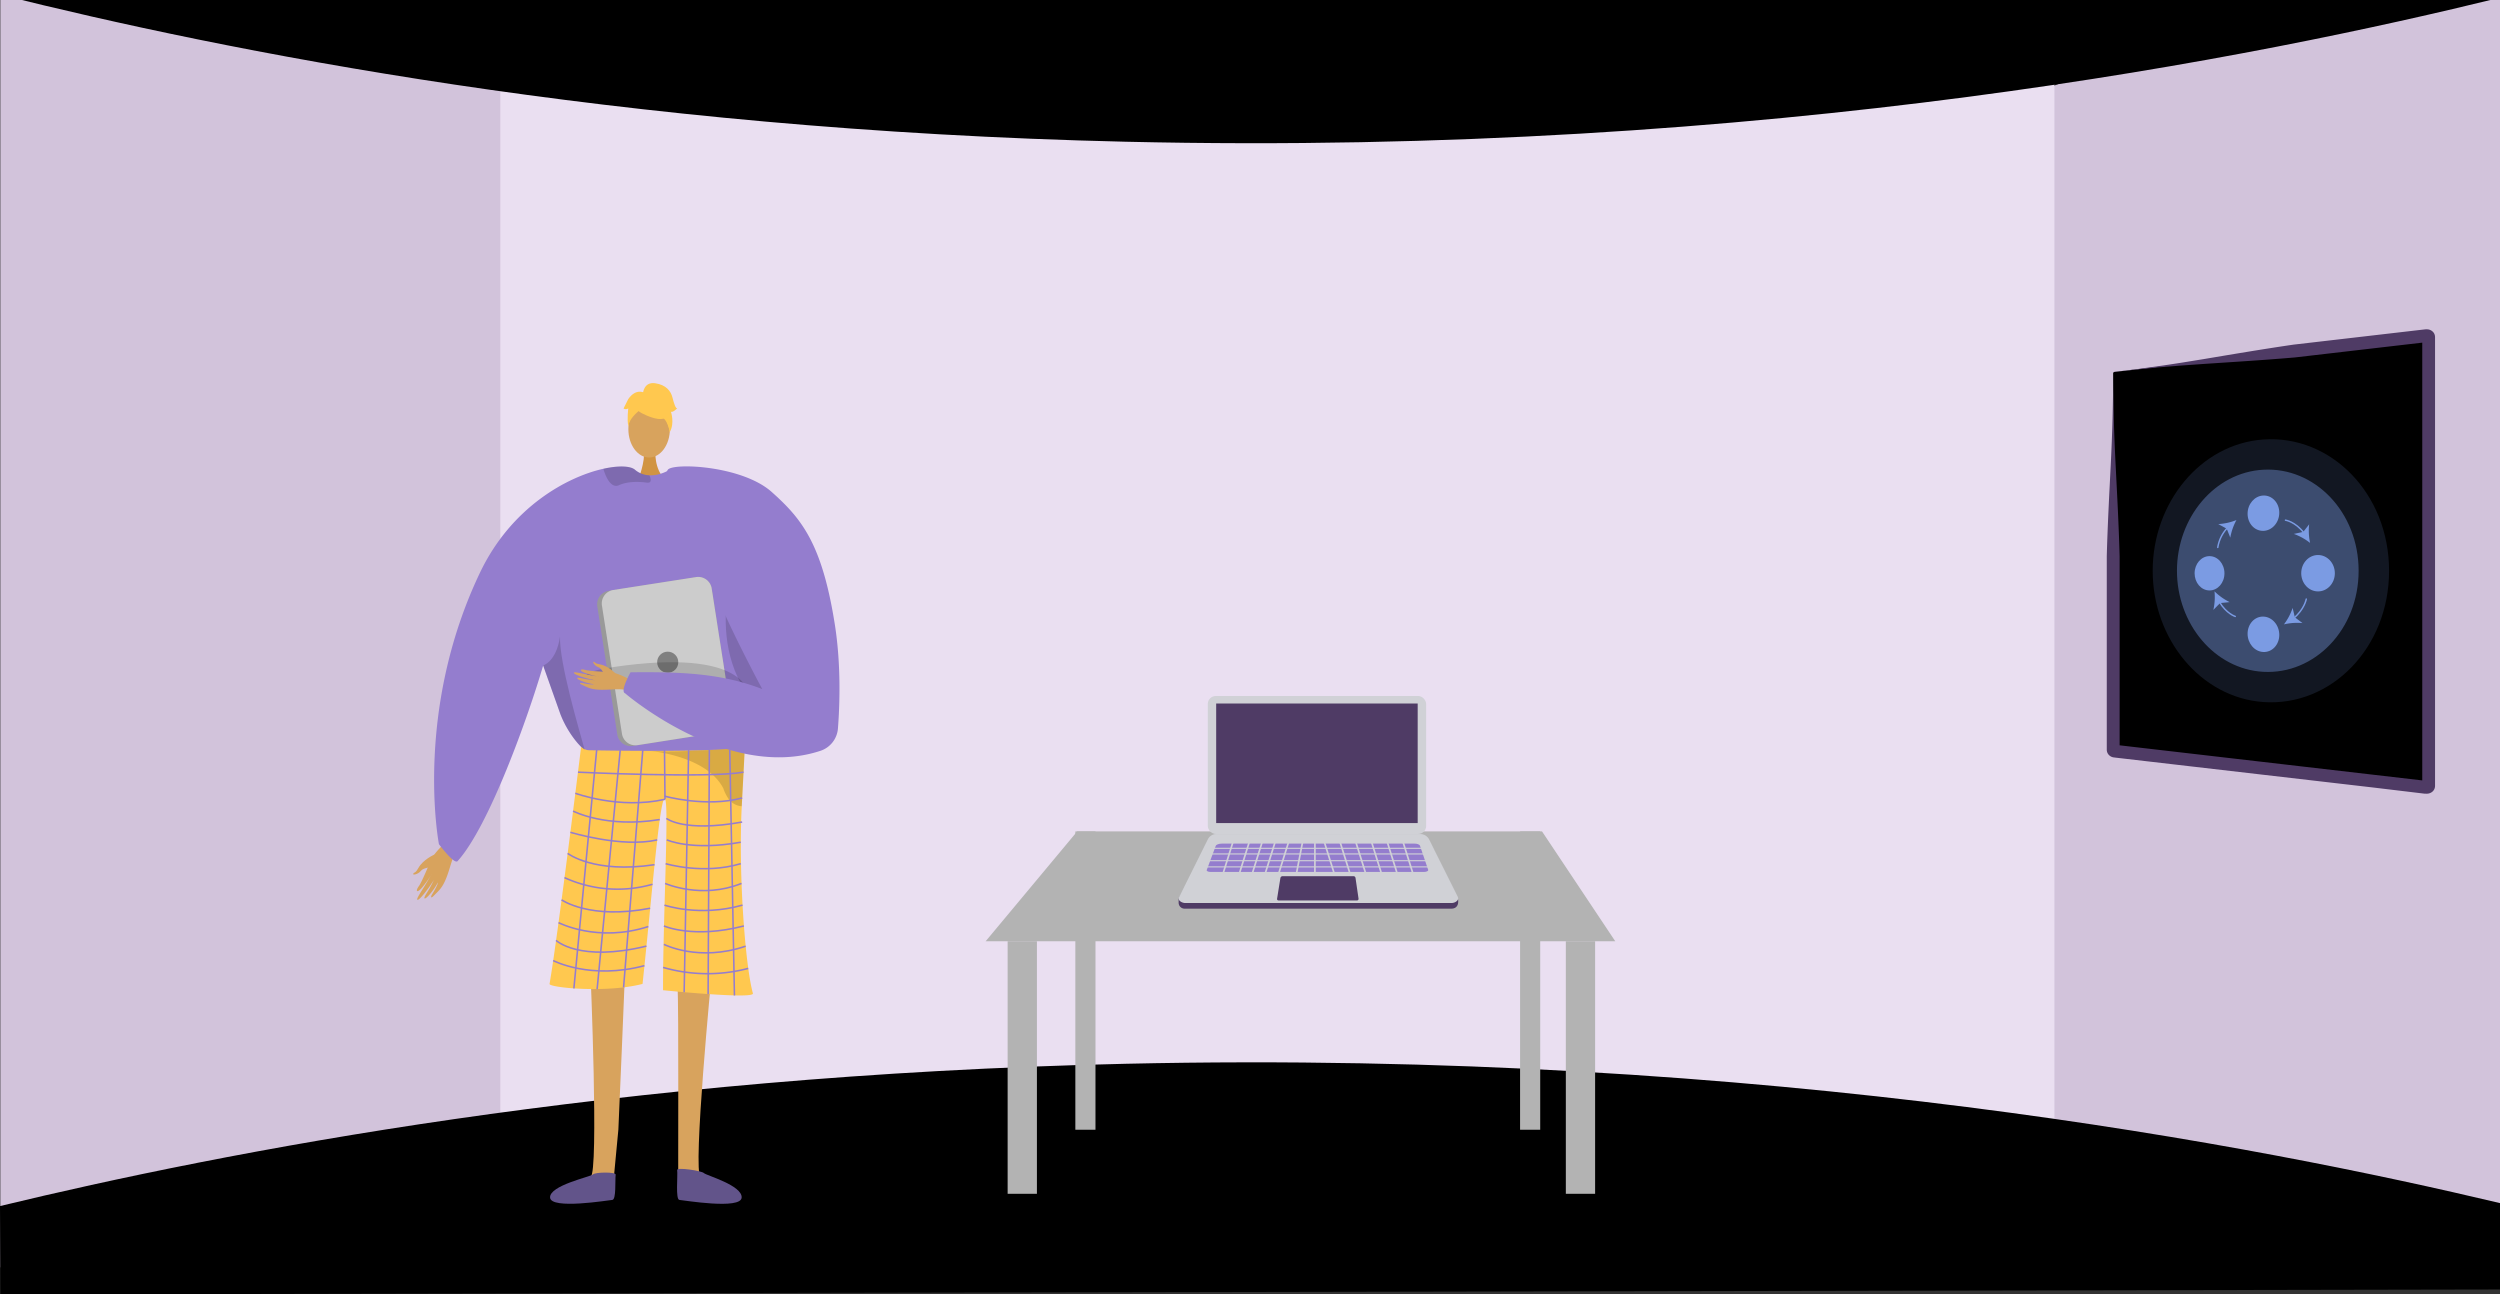 <svg id="Layer_1" data-name="Layer 1" xmlns="http://www.w3.org/2000/svg" xmlns:xlink="http://www.w3.org/1999/xlink" viewBox="0 0 1366 707.29"><rect x="0" y="0" width="1366" height="707.29" fill="#333333" stroke="none"/><defs><style>.cls-1,.cls-18,.cls-27{fill:none;}.cls-2{clip-path:url(#clip-path);}.cls-3{fill:#d2c3db;}.cls-4{fill:#eadff1;}.cls-5{fill:#000;}.cls-6,.cls-7{fill:#d8a35d;}.cls-6{fill-rule:evenodd;}.cls-8{fill:#d19442;}.cls-9{fill:#947dce;}.cls-10{fill:#ffc84f;}.cls-11,.cls-28{opacity:0.15;}.cls-12{fill:#62548a;}.cls-13{opacity:0.3;}.cls-14{opacity:0.5;}.cls-15{fill:#999;}.cls-16{fill:#ccc;}.cls-17{fill:gray;}.cls-18{stroke:#947dce;stroke-width:0.86px;}.cls-18,.cls-27{stroke-miterlimit:10;}.cls-19{fill:#b3b3b3;}.cls-20{fill:#ce521f;}.cls-21{fill:#ebebeb;}.cls-22{fill:#8e96a3;}.cls-23{fill:#4f3b65;}.cls-24{fill:#d0d1d6;}.cls-25,.cls-26,.cls-28{fill:#7b9be3;}.cls-25{opacity:0.4;}.cls-27{stroke:#7b9be3;stroke-linecap:round;stroke-width:0.8px;}</style><clipPath id="clip-path"><rect class="cls-1" width="1366" height="707.29"/></clipPath></defs><title>ციკლი</title><g class="cls-2"><polygon class="cls-3" points="1366 -54.17 1366 704.29 1123.77 636.7 1090.78 630.44 1092.42 72.35 1122.54 46.79 1366 -54.17"/><polygon class="cls-3" points="316.3 61.76 300.25 618.13 0.2 692.53 0.2 -57.52 299.05 36.05 316.3 61.76"/><polygon class="cls-4" points="697.98 25.36 697.93 25.36 273.37 25.36 273.37 642.75 697.93 642.75 697.98 642.75 1122.54 642.75 1122.54 25.36 697.98 25.36"/><path class="cls-5" d="M0-2.93C121.66,27.45,335.7,71,615,77.44c353,8.2,622.42-47.1,751-78.7V-63.71H0Z"/><path class="cls-5" d="M0,659c121.66-29.39,335.7-71.48,615-77.75,353-7.93,622.42,45.57,751,76.13v47.19L.2,707.29Z"/><path class="cls-6" d="M237.23,467s-6.11,2.68-8.62,7.27c-1.49,2.73-2.19,2.4-2.59,2.81-1.31,1.38,2.3.89,4-1.28,1.35-1.76,5.16-1.64,6.32-2.58s3.78-4.05,3.64-5.11S237.23,467,237.23,467Z"/><path class="cls-6" d="M247.85,456.21c-.62.78-9.69,8.17-12,13.11s-5.31,12.51-7,14.88c-2,2.79-1.06,4,1.6.94a55.15,55.15,0,0,0,5.26-7.31c.2-.51-1.45,2.66-3.51,6-2.19,3.56-4.79,7.34-4.17,7.78,1.19.86,8.19-9.15,9.11-11a52.52,52.52,0,0,1-2.49,4.93c-1.25,2.17-3,4.54-2.74,5.24.46,1.1,4.89-3.94,7.32-8.55.19,0-.14,1.63-3.39,6.91-.33.53-.61,2.08.94.52,3.27-3.3,4.91-4.47,7.16-10.14s3.29-12.12,6.09-15.65Z"/><path class="cls-7" d="M389,530.72S378.26,641.1,382.81,643c8.16,3.47,40.11,14.79,4.88,12.3-18.1,1.09-16.77-2.95-17.05-6.38-.23-2.8.3-101.58-.44-109.26-.17-1.72-.27-2.76-.27-2.76Z"/><path class="cls-7" d="M322.62,530.72s4.64,110.38.09,112.27c-8.16,3.47-40.11,14.79-4.88,12.3,18.1,1.09,16.77-2.95,17.05-6.38.23-2.8,2.29-24,3-31.73.17-1.72,3.71-88,3.71-88Z"/><path class="cls-8" d="M358.1,245.9s-.94,10.52,5.55,16.34-14.95,0-14.95,0,4-10.08,3.09-16.34S358.1,245.9,358.1,245.9Z"/><ellipse class="cls-7" cx="354.68" cy="234.51" rx="11.34" ry="15.47"/><path class="cls-9" d="M428.65,347.09c-.24,3.8-4.17,21-9.08,36.32-4,12.56-8.72,23.83-12.58,25.39-8.56,3.45-73.21,8.18-86.5,1.84-.31-.24-.65-.49-1-.76-5-4.06-10.4-12.07-13.27-19.57,0,0-7.64-21.55-9.2-25.93a.42.42,0,0,0,0-.12c-.05-.17-.11-.33-.17-.49l-.06-.17c-8,27.47-29.45,87.81-46.77,106.92-1.82,2-10.18-9.25-10.18-9.25s-14-72.2,22.49-148.5c17.17-35.91,47.81-52.29,67.37-56.64,8.47-1.89,14.87-1.52,17.2.5a12.69,12.69,0,0,0,7.92,3.07,17.16,17.16,0,0,0,4.44-.4,22,22,0,0,0,4.71-1.61c.73-.33,1.15-.57,1.15-.57a45.79,45.79,0,0,1,12,.71C421.34,266.5,429.05,340.71,428.65,347.09Z"/><path class="cls-10" d="M317.52,408.09a7,7,0,0,0,4,1.83c9.32.18,49.59.87,71.44-.38,7.7-.44,13.12-1.13,14.07-2.17a.62.62,0,0,1,0,.09c-.06,1.2-.75,15-1.72,33.06-1.91,35.67,1.78,86.76,6.08,102.26.93,3.35-49.1-1.72-49.1-1.72-.14-36.81,3.36-101.43,1.1-104.33-2.75-3.53-7.2,53.32-12.3,100.88-19.81,5.17-51.19,2-50.82,0C304.53,513.49,317.52,408.09,317.52,408.09Z"/><path class="cls-11" d="M296.78,363.6l.06.17c.06.16.12.32.17.49l.05.12c1.56,4.38,9.2,25.92,9.2,25.93,2.87,7.5,8.28,15.51,13.26,19.57-3.38-12.26-13.93-47.8-13.53-62.11C304,361.57,296.78,363.59,296.78,363.6Z"/><path class="cls-11" d="M400.28,312.26s-21.42,64,38,91.12l1.21.81-.31-15.05s-28-39.08-28.11-40.09S400.28,312.26,400.28,312.26Z"/><path class="cls-11" d="M355.56,262.24c0,1-.51,1.7-2.16,1.47-5.13-.69-10.93-.55-15.14,1.38a3.59,3.59,0,0,1-3.47-.14c-2.69-1.58-4.36-6.28-5-8.37a1.45,1.45,0,0,1-.07-.45c8.47-1.89,14.87-1.52,17.2.5a12.69,12.69,0,0,0,7.92,3.07A7.14,7.14,0,0,1,355.56,262.24Z"/><path class="cls-12" d="M336.41,641.85c.21-1.59-11.13-1.44-12.41-.15s-23.88,6-23.44,12.67,31.77,1.43,34,1.27S336,645,336.41,641.85Z"/><path class="cls-12" d="M370,639.27c-.21-1.6,13.37.42,14.65,1.72s21,6.67,20.59,13.38-31.76,1.43-34,1.27S370.42,642.4,370,639.27Z"/><g class="cls-13"><path d="M354.7,410.28l-.45,0Z"/><path class="cls-14" d="M354.7,410.28c12,1,38.23-.74,38.23-.74,7.7-.44,13.12-1.13,14.07-2.17a.62.62,0,0,1,0,.09c-.06,1.2-.75,15-1.72,33.06a8.68,8.68,0,0,1-1.26-.15,9.81,9.81,0,0,1-6.35-4.51,21.82,21.82,0,0,1-2.47-5.16C386.25,413.68,358.54,410.62,354.7,410.28Z"/></g><path class="cls-10" d="M350.42,225.63s19.63,10.88,13.8-6.6C360.19,206.94,337,217.83,350.42,225.63Z"/><path class="cls-10" d="M353.26,221.45s-11,6.52-9.92,13.06c0,0-2.42-19.52,8.5-20S367,215.06,366,235.7C366,235.7,362.85,219.28,353.26,221.45Z"/><path class="cls-10" d="M351.36,214.62s.55-6.08,6.58-5.22,8.62,4.31,9.48,7.75,1.72,6,2.58,6c0,0-2.58,2.59-3.44,1.73,0,0,2.23,6.19-.61,11.28,0,0-1.11-7.84-5.42-8.7S351.36,214.62,351.36,214.62Z"/><path class="cls-10" d="M351.91,214.57s-4.3-2.59-8.61,3.44l-2.58,5.17s.86.87,2.58,0c0,0-.79,6.07,0,9.5l2.54-10.36Z"/><path class="cls-15" d="M326.36,331.35l10.93,70a7.46,7.46,0,0,0,8.53,6.23l47.75-7.46a1.86,1.86,0,0,0,.34-.07,7.44,7.44,0,0,0,5.88-8.46l-10.92-70a7.46,7.46,0,0,0-8.53-6.22l-45.54,7.1-2.22.35A7.47,7.47,0,0,0,326.36,331.35Z"/><path class="cls-16" d="M328.91,330.93l10.93,70a7.46,7.46,0,0,0,8.53,6.22L393.91,400a7.44,7.44,0,0,0,5.88-8.46l-10.92-70a7.46,7.46,0,0,0-8.53-6.22l-45.54,7.1A7.45,7.45,0,0,0,328.91,330.93Z"/><circle class="cls-17" cx="364.84" cy="361.84" r="5.77"/><path class="cls-11" d="M409.37,380.71s1.12-25.72-67.79-17.11S393.26,380,393.26,380Z"/><path class="cls-6" d="M348,373.24c-.81-.28-9.43-5.44-14.1-5.87s-11.66-.63-14.08-1.31c-2.84-.81-3.55.32-.28,1.57a46.08,46.08,0,0,0,7.44,2.1c.47,0-2.58-.39-5.89-1.07-3.51-.73-7.33-1.72-7.5-1.1-.34,1.22,9.79,3.95,11.58,4.14a43.06,43.06,0,0,1-4.71-.57c-2.13-.37-4.56-1.12-5-.68-.75.69,4.62,2.8,9,3.41.08.14-1.35.37-6.57-.72-.53-.1-1.86.13-.15.92,3.62,1.67,5.05,2.66,10.29,2.82s10.75-.89,14.42.34Z"/><path class="cls-6" d="M336.14,367.83s-4-4.15-8.4-4.84c-2.64-.41-2.58-1.07-3-1.27-1.49-.66,0,2.12,2.2,2.83,1.82.58,2.84,3.69,3.93,4.35s4.38,1.87,5.19,1.45S336.14,367.83,336.14,367.83Z"/><path class="cls-9" d="M421.69,268.84c16.23,14.52,27.46,28,34.46,72.36,3.55,22.51,2.63,45,1.7,56.88a14,14,0,0,1-9.63,12.19C397.38,427,341.53,378.8,341.53,378.8c-2.91-1.08,3-11.46,3-11.46,28.11-.29,49.65.57,72,9.18-.11,0-22-41.19-25-52.55-7.76-29.76-33.32-55.52-26.7-67.19C367.12,252.74,405.32,254.2,421.69,268.84Z"/><line class="cls-18" x1="326.27" y1="407.22" x2="313.57" y2="540.08"/><line class="cls-18" x1="338.88" y1="409.88" x2="326.27" y2="540.42"/><line class="cls-18" x1="351.21" y1="409.88" x2="340.72" y2="539.51"/><line class="cls-18" x1="363.08" y1="409.88" x2="363.35" y2="436.73"/><line class="cls-18" x1="376.26" y1="409.88" x2="373.82" y2="542.13"/><line class="cls-18" x1="387.59" y1="409.79" x2="386.92" y2="543.16"/><line class="cls-18" x1="398.74" y1="409.79" x2="401.3" y2="543.93"/><path class="cls-18" d="M315.8,421.91s71.55,3.38,90.46,0"/><path class="cls-18" d="M363.35,436.73c-25,5.67-49-3.29-49-3.29"/><path class="cls-18" d="M363.08,435s22.59,6.35,42.43,1"/><path class="cls-18" d="M313.13,443.17s18,9.45,47.34,4.63"/><path class="cls-18" d="M311.65,454.77s28.07,8.57,47.43,4.16"/><path class="cls-18" d="M310.17,466.29s14.3,11.2,47.45,6.18"/><path class="cls-18" d="M308.45,479.54a69.54,69.54,0,0,0,48.08,3.62"/><path class="cls-18" d="M306.84,491.67s15.45,11,48.39,4.6"/><path class="cls-18" d="M305.17,504.12s21.31,11.14,49.08,2.14"/><path class="cls-18" d="M303.83,513.83s12.57,12.09,49.36,3.13"/><path class="cls-18" d="M302.25,524.85s20.33,10.71,49.85,2.79"/><path class="cls-18" d="M364.11,447.16s9.43,7.79,41.4,2"/><path class="cls-18" d="M364.35,458.89s13.25,6.18,40.41,1.3"/><path class="cls-18" d="M363.71,471.91s20.45,6.16,41.05,0"/><path class="cls-18" d="M363.41,482.7s19.88,8.84,41.74,0"/><path class="cls-18" d="M363.08,494.56s18.93,6.64,42.62,0"/><path class="cls-18" d="M362.77,505.94s16,7.16,43.68,0"/><path class="cls-18" d="M362.77,516s18.94,9.76,44.64,1"/><path class="cls-18" d="M362.32,528.6a87.61,87.61,0,0,0,46.5.54"/><polygon class="cls-19" points="882.57 514.29 538.57 514.29 588.57 454.29 842.57 454.29 882.57 514.29"/><rect class="cls-19" x="550.57" y="514.29" width="16" height="138"/><rect class="cls-19" x="587.57" y="454.29" width="11" height="163"/><rect class="cls-19" x="830.57" y="454.29" width="11" height="163"/><rect class="cls-19" x="855.57" y="514.29" width="16" height="138"/><path class="cls-20" d="M662.39,428.54h0a.45.45,0,0,1-.26-.56l.36-1,.82.3-.36,1A.43.43,0,0,1,662.39,428.54Z"/><path class="cls-20" d="M667,430.22h0a.43.43,0,0,1-.26-.56l.35-1c0-.07.82.31.82.31l-.35.95A.43.43,0,0,1,667,430.22Z"/><path class="cls-21" d="M662.3,428.35h0a.45.45,0,0,1-.26-.56l.39-1.06a.44.44,0,0,1,.56-.26h0a.43.43,0,0,1,.26.56l-.39,1.06A.43.43,0,0,1,662.3,428.35Z"/><path class="cls-21" d="M666.87,430h0a.43.43,0,0,1-.26-.56l.39-1.06a.44.44,0,0,1,.56-.26h0a.44.44,0,0,1,.26.56l-.39,1.06A.44.44,0,0,1,666.87,430Z"/><rect class="cls-22" x="660.79" y="438.89" width="2.87" height="1.86" transform="translate(192.79 -201.75) rotate(20.22)"/><rect class="cls-22" x="662.02" y="435.81" width="2.87" height="1.86" transform="translate(191.8 -202.36) rotate(20.22)"/><path class="cls-23" d="M793.19,496.48H647.51a3.24,3.24,0,0,1-3.5-3.19v-2.18L660,461.64a5.08,5.08,0,0,1,4.55-2.82H776c2.08,0,6.67,4.1,7.6,6l13.15,26.82v1C796.77,495.35,795,496.48,793.19,496.48Z"/><path class="cls-24" d="M793.21,493.4H647.52c-1.62,0-4.28-1.42-3.28-3.17L660,458.55a5.07,5.07,0,0,1,4.54-2.82H776a5.49,5.49,0,0,1,4.91,3l15.57,31.16C797.57,491.91,795,493.4,793.21,493.4Z"/><rect class="cls-24" x="659.94" y="380.29" width="119.31" height="75.39" rx="4.36"/><rect class="cls-23" x="664.52" y="384.4" width="110.1" height="65.33"/><path class="cls-23" d="M741.48,492H698.55a.77.77,0,0,1-.76-.89l1.81-11.31a1.26,1.26,0,0,1,1.24-1.06h38.72a1.11,1.11,0,0,1,1.09.95l1.66,11.37A.83.83,0,0,1,741.48,492Z"/><path class="cls-9" d="M778.08,476.43H661.44c-1.29,0-2.28-.5-2.08-1.05l4.92-13.2c.27-.71,1.7-1.23,3.37-1.23H772.86c1.49,0,2.75.47,3,1.1l4.51,13.28C780.51,475.91,779.45,476.43,778.08,476.43Z"/><rect class="cls-24" x="659.03" y="463.22" width="121.63" height="0.61"/><rect class="cls-24" x="659.03" y="466.29" width="121.63" height="0.61"/><rect class="cls-24" x="659.03" y="469.98" width="121.63" height="0.61"/><rect class="cls-24" x="659.03" y="473.36" width="121.63" height="0.61"/><rect class="cls-24" x="670.7" y="458" width="0.92" height="20.27" transform="translate(171.15 -179.62) rotate(17.44)"/><rect class="cls-24" x="679.61" y="458" width="0.92" height="20.27" transform="translate(171.56 -182.29) rotate(17.44)"/><rect class="cls-24" x="686.67" y="458" width="0.92" height="20.27" transform="translate(171.88 -184.41) rotate(17.44)"/><rect class="cls-24" x="693.74" y="458" width="0.92" height="20.27" transform="translate(172.2 -186.53) rotate(17.44)"/><rect class="cls-24" x="701.11" y="458" width="0.92" height="20.27" transform="translate(172.54 -188.74) rotate(17.44)"/><rect class="cls-24" x="709.71" y="458" width="0.92" height="20.27" transform="translate(102.15 -126.67) rotate(10.98)"/><rect class="cls-24" x="718" y="458" width="0.92" height="20.27"/><rect class="cls-24" x="768.68" y="458" width="0.92" height="20.27" transform="translate(-104.94 252.02) rotate(-17.44)"/><rect class="cls-24" x="760.08" y="458" width="0.92" height="20.27" transform="translate(-105.34 249.45) rotate(-17.44)"/><rect class="cls-24" x="751.48" y="458" width="0.92" height="20.27" transform="translate(-105.73 246.87) rotate(-17.44)"/><rect class="cls-24" x="742.88" y="458" width="0.92" height="20.27" transform="translate(-106.13 244.29) rotate(-17.44)"/><rect class="cls-24" x="734.28" y="458" width="0.92" height="20.27" transform="translate(-106.53 241.71) rotate(-17.44)"/><rect class="cls-24" x="725.68" y="458" width="0.92" height="20.27" transform="translate(-106.92 239.14) rotate(-17.44)"/><path class="cls-5" d="M1154.62,203.9V409.68c0,.35.35.65.83.71l68.94,8,21.89,2.53,79.58,9.24c.6.07,1.14-.27,1.14-.71V184.13c0-.44-.54-.78-1.14-.71l-79.58,9.24-21.89,2.53-68.94,8C1155,203.25,1154.62,203.55,1154.62,203.9Z"/><path class="cls-23" d="M1154.62,203.9c0,16.66.5,33.32,1.35,50s1.74,33.31,2.19,50l0,99.95v5.85a3.21,3.21,0,0,0-.15-.9,2.74,2.74,0,0,0-.42-.82,2.47,2.47,0,0,0-1.64-1l.67.08,1.55.18,3.1.36,12.41,1.44,24.82,2.88,49.64,5.75,49.65,5.76,24.82,2.88,3.1.36.39,0,.19,0H1326a2.38,2.38,0,0,0-1.51.61,2.86,2.86,0,0,0-.87,1.42,3.16,3.16,0,0,0-.1.7V184.21a2.64,2.64,0,0,0,.07.55,2.84,2.84,0,0,0,.85,1.5,2.34,2.34,0,0,0,.84.52,2.29,2.29,0,0,0,.68.14,1.71,1.71,0,0,0,.32,0l-.16,0-.78.09-3.1.36-6.2.72-12.41,1.44L1254,195.3c-16.61,1.43-33.26,2.45-49.9,3.56l-12.47.89c-4.16.35-8.31.65-12.46,1L1166.69,202l-6.21.66-3.11.35-1.55.18a2.19,2.19,0,0,0-.76.15A.7.7,0,0,0,1154.62,203.9Zm0,0a.71.71,0,0,1,.44-.6,2.14,2.14,0,0,1,.76-.15l1.55-.19,3.1-.37,6.2-.78,12.38-1.7c4.13-.57,8.24-1.23,12.36-1.85l12.35-2c16.45-2.75,32.9-5.54,49.39-7.95l49.64-5.76,12.41-1.44,6.2-.72,3.1-.36.78-.09.23,0a5.46,5.46,0,0,1,.7,0,4.71,4.71,0,0,1,1.45.28,4.58,4.58,0,0,1,1.51.92,4,4,0,0,1,1.24,2.16,4.18,4.18,0,0,1,.1.94V429.39a4.16,4.16,0,0,1-1.43,3.16,4.62,4.62,0,0,1-2.95,1.12,4.79,4.79,0,0,1-.68,0l-.19,0-.39,0-3.1-.37L1297,430.33l-49.64-5.76-49.65-5.75-24.82-2.88-12.41-1.44-3.1-.36-1.55-.18-.88-.11a4.42,4.42,0,0,1-3-1.75,3.73,3.73,0,0,1-.6-1.16,4.11,4.11,0,0,1-.21-1.29V403.8l0-99.95c.45-16.66,1.34-33.32,2.18-50S1154.63,220.56,1154.62,203.9Z"/><path class="cls-25" d="M1189.49,311.87c0-29.06,20.56-53.75,47.18-55.22,28.11-1.55,52.08,23.14,52.08,55.22s-24,56.76-52.08,55.21C1210.05,365.62,1189.49,340.93,1189.49,311.87Z"/><path class="cls-26" d="M1228.08,280.68c0-5.29,3.83-9.73,8.59-9.93s8.73,4,8.73,9.38-3.93,9.83-8.73,9.93S1228.08,286,1228.08,280.68Z"/><path class="cls-26" d="M1228.08,346.26c0-5.29,3.83-9.48,8.59-9.36s8.73,4.58,8.73,10-3.93,9.57-8.73,9.35S1228.08,351.55,1228.08,346.26Z"/><path class="cls-26" d="M1266.48,303.26c5.1-.05,9.27,4.4,9.28,9.94s-4.15,10-9.25,9.95-9.11-4.49-9.12-9.94S1261.43,303.31,1266.48,303.26Z"/><path class="cls-26" d="M1207.2,303.87c4.53-.05,8.23,4.15,8.24,9.37s-3.68,9.42-8.21,9.38-8.1-4.24-8.1-9.37S1202.72,303.92,1207.2,303.87Z"/><path class="cls-27" d="M1211.79,299.11a20.37,20.37,0,0,1,5.4-10.84"/><path class="cls-26" d="M1222,284.15a31.21,31.21,0,0,0-3.37,9.62l-1.95-4.9-4.63-2.51A31.38,31.38,0,0,0,1222,284.15Z"/><path class="cls-27" d="M1248.78,284.22s5.29.7,10.2,7.07"/><path class="cls-26" d="M1262.24,296.66a31.55,31.55,0,0,0-8.91-4.93l5.15-1.1,3.25-4.14A31.26,31.26,0,0,0,1262.24,296.66Z"/><path class="cls-27" d="M1260.15,327.33s-1,5.63-6.89,10.47"/><path class="cls-26" d="M1247.94,341.16a31.33,31.33,0,0,0,4.76-9l1.2,5.13,4.2,3.17A31.6,31.6,0,0,0,1247.94,341.16Z"/><path class="cls-27" d="M1221.34,336.82s-4.77-1.44-8.73-8"/><path class="cls-26" d="M1210,323.1a31.33,31.33,0,0,0,8.3,5.9l-5.24.52-3.69,3.75A31.6,31.6,0,0,0,1210,323.1Z"/><path class="cls-28" d="M1176.23,311.87c0-37.23,26.14-69.28,60.44-71.73,36.82-2.63,68.72,29.4,68.72,71.73s-31.9,74.36-68.72,71.72C1202.37,381.14,1176.23,349.09,1176.23,311.87Z"/></g></svg>